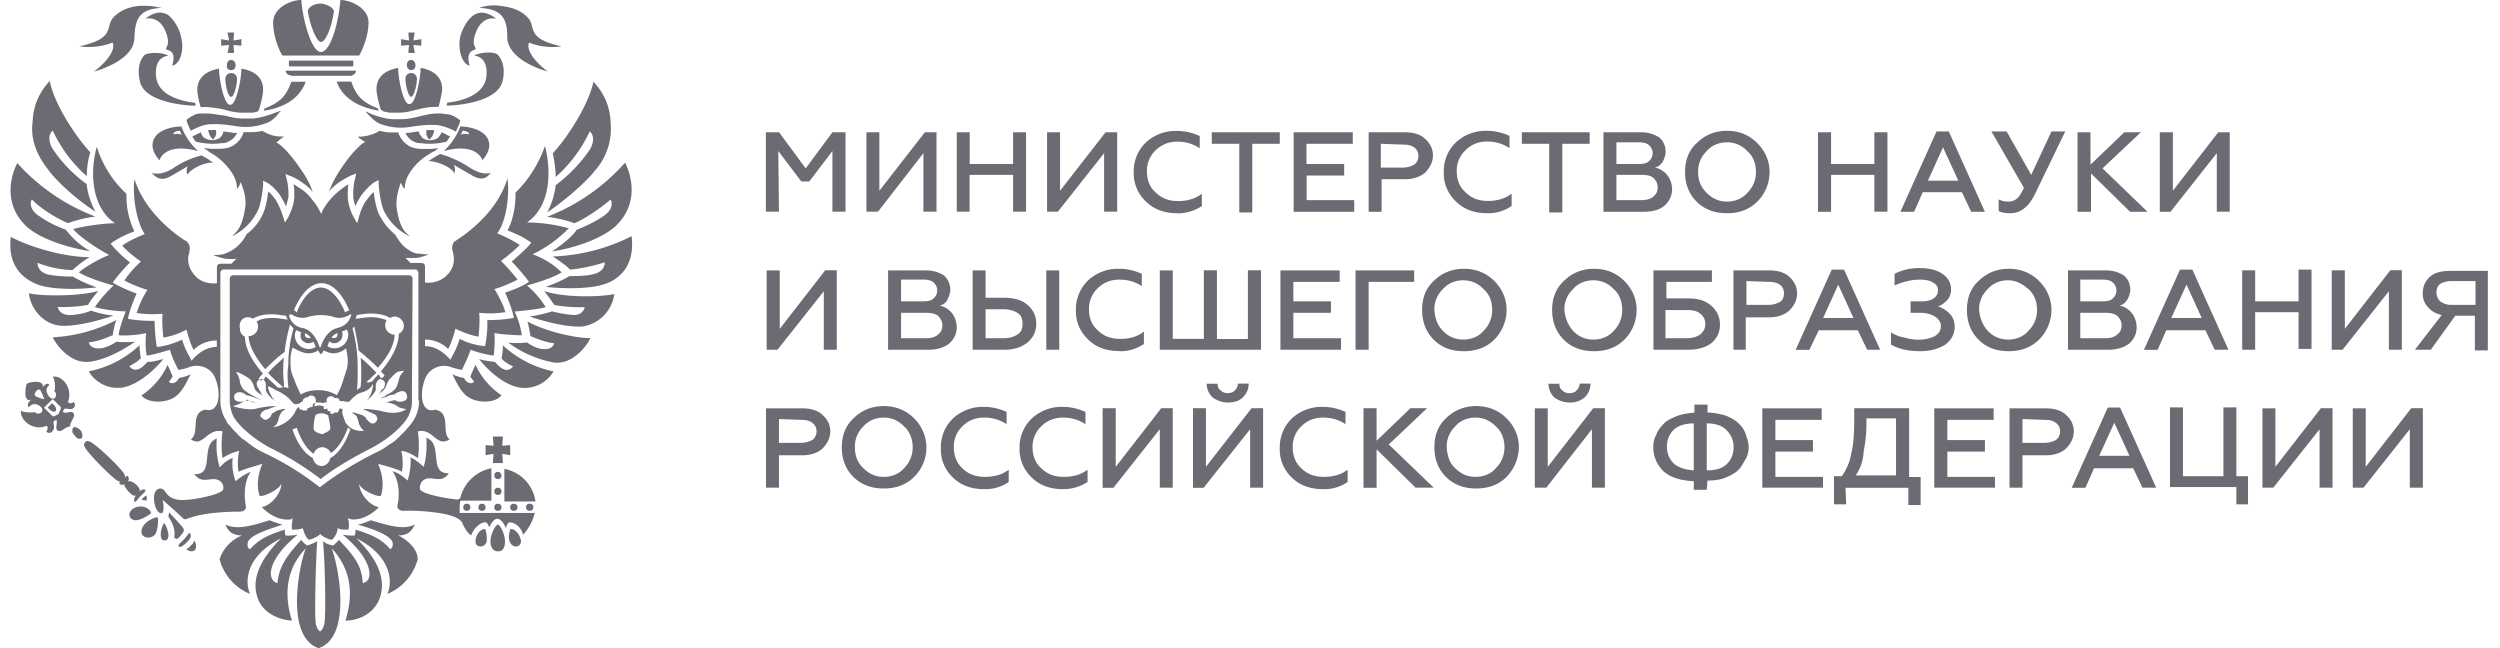 <svg width="189" height="49" viewBox="0 0 189 49" fill="none" xmlns="http://www.w3.org/2000/svg"><path d="M58.9 16h-1v-6h1l2.01 2.73L62.93 10h.99v6h-.99v-4.58l-1.75 2.3h-.6l-1.74-2.3.05 4.59zm7.47 0h-.87v-6h.98v4.42L69.92 10h.88v6h-.99v-4.42l-3.44 4.43zm6.94 0h-.98v-6h.98v2.4h3.28V10h.98v6h-.98v-2.78H73.3v2.79zm6.67 0h-.82v-6h.98v4.42L83.58 10h.88v6h-.99v-4.42l-3.5 4.43zm9.01.12c-.93 0-1.75-.28-2.35-.88a2.9 2.9 0 01-.93-2.24 3 3 0 01.93-2.24A3.3 3.3 0 0189 9.9c.66 0 1.2.16 1.7.38v.93c-.5-.33-1.04-.5-1.7-.5s-1.2.23-1.64.66a2.1 2.1 0 00-.65 1.59c0 .65.21 1.2.65 1.58.44.44.98.66 1.7.66.7 0 1.3-.17 1.8-.55v.93c-.6.38-1.2.55-1.86.55zm2.62-5.25V10h5.14v.87h-2.08v5.19h-.98v-5.19H91.6zm10.76 5.14H97.8V10h4.47v.87h-3.5v1.53h2.85v.87h-2.84v1.86h3.6v.88zm2.02 0h-.92V10h2.73c.65 0 1.2.16 1.53.49.38.33.6.76.6 1.25 0 .5-.22.93-.6 1.32-.39.32-.88.49-1.53.49h-1.75V16h-.06zm0-5.14v1.8h1.64c.38 0 .66-.1.88-.22a.78.78 0 00.32-.65c0-.27-.1-.5-.32-.66-.22-.16-.5-.21-.88-.21l-1.64-.06zm8.03 5.25c-.92 0-1.74-.28-2.34-.88a2.9 2.9 0 01-.93-2.24 3 3 0 01.92-2.24 3.3 3.3 0 012.35-.87c.66 0 1.2.16 1.7.38v.93c-.5-.33-1.04-.5-1.7-.5-.65 0-1.2.23-1.63.66a2.1 2.1 0 00-.66 1.59c0 .65.22 1.2.66 1.58.43.44.98.66 1.69.66s1.31-.17 1.8-.55v.93a3.1 3.1 0 01-1.86.55zm2.63-5.25V10h5.13v.87h-2.07v5.19h-.99v-5.19h-2.07zm9.23 5.14h-3.06V10h2.84c.6 0 .99.16 1.37.38.32.27.49.65.49 1.1 0 .26-.11.54-.22.76-.16.21-.33.38-.6.43.38.06.7.28.93.55.22.27.38.66.38 1.1 0 .48-.22.92-.6 1.25-.33.27-.82.44-1.53.44zm-2.08-5.14v1.53h1.7c.32 0 .6-.05.76-.22a.78.78 0 00.28-.6c0-.27-.11-.44-.28-.6-.16-.16-.43-.22-.76-.22h-1.7v.11zm0 2.35v1.91h1.92c.38 0 .7-.1.87-.27.22-.17.33-.38.33-.71 0-.27-.11-.5-.33-.71-.22-.17-.5-.22-.87-.22h-1.92zm10.65 2.02c-.6.6-1.36.88-2.29.88s-1.7-.28-2.3-.88c-.6-.6-.87-1.36-.87-2.24 0-.87.28-1.64.88-2.18.6-.6 1.36-.93 2.3-.93s1.68.33 2.28.93c.6.6.93 1.36.93 2.18 0 .82-.32 1.64-.93 2.24zm-3.82-.65c.44.43.93.65 1.53.65s1.15-.22 1.53-.65c.44-.44.66-.99.66-1.59 0-.65-.22-1.2-.66-1.58a2.07 2.07 0 00-1.53-.66c-.6 0-1.15.22-1.53.66a2.1 2.1 0 00-.65 1.58c0 .66.21 1.15.65 1.59zm9.4 1.42h-.99V10h.99v2.4h3.27V10h.99v6h-.99v-2.78h-3.27v2.79zm6.28 0h-1.04l2.73-6.07h.93l2.73 6.07h-1.04l-.7-1.48h-2.96l-.65 1.48zm2.18-4.87l-1.14 2.52h2.3l-1.16-2.52zm5.08 4.98c-.38 0-.7-.06-.87-.17v-.87c.22.1.44.16.71.16.27 0 .44-.05.66-.22.16-.1.32-.38.54-.82l-2.46-4.26h1.15l1.86 3.28 1.53-3.28h1.04l-2.3 4.76c-.49.98-1.1 1.42-1.86 1.42zm6.07-.11h-.98V10h.98v2.45L160.6 10h1.25l-2.9 2.73 3.4 3.28h-1.32l-2.95-2.9v2.9h-.05zm6.06 0h-.82V10h.99v4.42L167.7 10h.87v6h-.98v-4.42l-3.5 4.43zM58.78 26.44h-.82v-6h.99v4.42l3.44-4.43h.87v6.01h-.98v-4.42l-3.5 4.42zm11.42 0h-3.06v-6h2.84c.6 0 .98.15 1.37.37.32.28.49.66.49 1.1 0 .27-.11.54-.22.76a.85.85 0 01-.6.44c.38.05.7.27.93.54.22.28.38.66.38 1.1 0 .49-.22.93-.6 1.25-.38.28-.88.44-1.53.44zm-2.08-5.19v1.53h1.7c.32 0 .6-.05.76-.22.17-.16.27-.33.27-.6s-.1-.44-.27-.6c-.16-.16-.44-.22-.76-.22h-1.7v.11zm0 2.4v1.92h1.91c.39 0 .72-.11.88-.28.22-.16.33-.38.33-.7 0-.28-.11-.5-.33-.72-.22-.16-.5-.22-.88-.22h-1.9zm7.81 2.79h-2.4v-6h.98v2.07h1.42c.71 0 1.31.16 1.75.54.44.39.66.82.66 1.42s-.22 1.04-.66 1.42c-.5.39-1.04.55-1.75.55zm-1.42-3.06v2.19h1.37c.44 0 .76-.11 1.04-.28.27-.16.38-.43.38-.82s-.11-.65-.38-.82c-.28-.16-.6-.27-1.04-.27H74.5zm5.57 3.06h-.98v-6h.98v6zm4.54.1c-.93 0-1.75-.26-2.35-.87a2.9 2.9 0 01-.93-2.24 3 3 0 01.93-2.24 3.3 3.3 0 012.35-.87c.65 0 1.2.16 1.7.38v.93c-.5-.33-1.05-.49-1.7-.49s-1.2.22-1.64.66a2.1 2.1 0 00-.65 1.58c0 .66.21 1.2.65 1.58.44.44.98.66 1.7.66.7 0 1.3-.16 1.8-.55V26a3.1 3.1 0 01-1.86.55zm10.7-.1h-7.64v-6h.98v5.18h2.35v-5.19H92v5.2h2.34v-5.2h.99v6.01zm6.07 0H96.8v-6h4.48v.87h-3.5v1.47h2.84v.87h-2.84v1.92h3.6v.87zm2.08 0h-.99v-6h4.43v.87h-3.44v5.13zm9.5-.77c-.6.6-1.36.88-2.3.88s-1.69-.27-2.29-.88-.87-1.36-.87-2.24c0-.87.27-1.63.87-2.18.6-.6 1.37-.93 2.3-.93s1.7.33 2.3.93c.6.6.92 1.37.92 2.18 0 .82-.33 1.64-.93 2.24zm-3.88-.65c.44.44.93.65 1.53.65s1.15-.21 1.53-.65c.44-.44.66-.98.66-1.59 0-.65-.22-1.2-.66-1.58a2.07 2.07 0 00-1.53-.66c-.6 0-1.14.22-1.53.66a2.1 2.1 0 00-.65 1.58c.05.66.22 1.15.65 1.59zm13.72.65c-.6.6-1.37.88-2.3.88s-1.7-.27-2.3-.88-.87-1.36-.87-2.24c0-.87.28-1.63.88-2.18.6-.6 1.36-.93 2.3-.93s1.69.33 2.29.93c.6.6.92 1.37.92 2.18 0 .82-.32 1.64-.92 2.24zm-3.88-.65c.43.44.93.65 1.53.65s1.14-.21 1.53-.65c.43-.44.65-.98.65-1.59 0-.65-.22-1.2-.65-1.58a2.07 2.07 0 00-1.53-.66c-.6 0-1.15.22-1.53.66a2.1 2.1 0 00-.66 1.58c.06.66.28 1.15.66 1.59zm8.68 1.42H125v-6h4.42v.87h-3.44v1.25h1.7c.7 0 1.25.17 1.69.55.38.33.66.82.66 1.42s-.22 1.04-.66 1.42c-.44.33-1.04.49-1.75.49zm-1.7-3v2.13h1.6c.43 0 .76-.11 1.03-.28.22-.22.38-.43.38-.76s-.1-.6-.38-.82c-.27-.22-.6-.27-1.04-.27h-1.58zm6.12 3h-.98v-6h2.68c.65 0 1.2.15 1.53.48.38.33.6.77.6 1.26 0 .5-.22.93-.6 1.31-.39.33-.88.5-1.53.5h-1.75v2.45h.05zm0-5.19v1.8h1.64c.39 0 .66-.1.88-.22.21-.1.32-.38.32-.65s-.1-.5-.32-.66c-.22-.16-.5-.21-.88-.21l-1.64-.06zm4.76 5.2h-1.04l2.73-6.07h.93l2.73 6.06h-.98l-.71-1.47h-2.95l-.71 1.47zm2.18-4.93l-1.14 2.52h2.29l-1.15-2.52zm6.18 5.03c-.88 0-1.59-.16-2.19-.5v-.92c.27.16.6.33.98.38.39.11.71.17 1.1.17.49 0 .93-.11 1.25-.28.33-.22.44-.44.44-.76 0-.28-.16-.5-.44-.71a2.22 2.22 0 00-1.14-.28h-.71v-.87h.87c.38 0 .71-.1.87-.22.22-.16.33-.33.33-.6 0-.27-.1-.44-.38-.6-.22-.16-.6-.22-.98-.22-.66 0-1.31.17-1.92.44v-.88a4 4 0 011.97-.43c.71 0 1.26.16 1.64.43.44.28.66.71.66 1.2 0 .33-.11.6-.33.83-.22.21-.44.38-.66.43.33.11.6.28.88.55.27.27.38.6.38.98 0 .55-.22.99-.71 1.37-.55.33-1.15.49-1.91.49zm9-.88c-.6.6-1.36.88-2.29.88-.92 0-1.69-.27-2.29-.88s-.87-1.36-.87-2.24c0-.87.27-1.63.87-2.18.6-.6 1.37-.93 2.3-.93.92 0 1.69.33 2.29.93.6.6.93 1.37.93 2.18 0 .82-.33 1.64-.93 2.24zm-3.87-.65c.44.44.93.65 1.53.65s1.15-.21 1.53-.65c.44-.44.66-.98.66-1.59 0-.65-.22-1.2-.66-1.58-.44-.38-.93-.66-1.53-.66s-1.15.22-1.53.66a2.1 2.1 0 00-.66 1.58c.06.66.28 1.15.66 1.59zm9.12 1.42h-3.06v-6h2.84c.6 0 .99.15 1.37.37.33.28.5.66.5 1.1 0 .27-.12.54-.23.76-.16.22-.32.38-.6.44.39.05.71.27.93.54.22.28.38.66.38 1.1 0 .49-.21.93-.6 1.25-.38.28-.92.44-1.53.44zm-2.13-5.19v1.53h1.7c.32 0 .6-.05.76-.22.16-.16.27-.33.27-.6s-.1-.44-.27-.6c-.16-.16-.44-.22-.76-.22h-1.7v.11zm0 2.4v1.92h1.91c.39 0 .71-.11.88-.28.22-.16.33-.38.33-.7 0-.28-.11-.5-.33-.72-.22-.16-.5-.22-.88-.22h-1.9zm5.85 2.8h-1.04l2.73-6.07h.93l2.73 6.06h-1.04l-.7-1.47h-2.96l-.65 1.47zm2.18-4.93l-1.15 2.52h2.3l-1.15-2.52zm5.2 4.92h-.99v-6h.98v2.34h3.28v-2.4h.98v6h-.98V23.6h-3.28v2.84zm6.6 0h-.82v-6h.99v4.42l3.44-4.43h.87v6.01h-.98v-4.42l-3.5 4.42zm6.67 0h-1.2l2.02-2.62c-.44-.11-.77-.28-1.04-.6a1.44 1.44 0 01-.39-1.04c0-.5.17-.93.55-1.26.38-.33.88-.44 1.53-.44h2.84v6.01h-.98v-2.62h-1.48l-1.85 2.57zm1.53-3.39h1.85v-1.8h-1.85c-.33 0-.66.1-.82.22-.22.16-.28.38-.28.65 0 .28.11.5.28.66.22.16.49.27.82.27zM58.89 36.87h-.98v-6h2.73c.65 0 1.2.16 1.53.49.38.32.6.76.6 1.25 0 .5-.22.93-.6 1.31-.38.33-.88.5-1.53.5h-1.75v2.45zm0-5.19v1.8h1.64c.38 0 .65-.1.87-.21a.78.78 0 00.33-.66c0-.27-.1-.49-.33-.65-.22-.17-.49-.22-.87-.22l-1.64-.06zm10.22 4.37c-.6.6-1.37.88-2.3.88-.93 0-1.69-.28-2.3-.88-.6-.6-.87-1.36-.87-2.24 0-.87.28-1.63.88-2.18.6-.6 1.36-.93 2.3-.93.92 0 1.69.33 2.29.93a3.1 3.1 0 010 4.42zm-3.83-.65c.44.44.93.65 1.53.65s1.15-.21 1.53-.65c.44-.44.66-.99.66-1.59 0-.6-.22-1.2-.66-1.58a2.07 2.07 0 00-1.53-.66c-.6 0-1.14.22-1.53.66a2.1 2.1 0 00-.65 1.58c0 .66.22 1.2.65 1.59zm9.12 1.58c-.93 0-1.74-.27-2.35-.87a2.9 2.9 0 01-.92-2.24 3 3 0 01.92-2.24 3.3 3.3 0 012.35-.87c.66 0 1.2.16 1.7.38v.93c-.5-.33-1.04-.5-1.7-.5s-1.2.22-1.64.66a2.1 2.1 0 00-.65 1.58c0 .66.22 1.2.65 1.59.44.44.99.65 1.7.65.7 0 1.3-.16 1.8-.54v.93a3.1 3.1 0 01-1.86.54zm5.96 0c-.93 0-1.75-.27-2.35-.87a2.9 2.9 0 01-.93-2.24 3 3 0 01.93-2.24 3.3 3.3 0 012.35-.87c.65 0 1.2.16 1.7.38v.93c-.5-.33-1.05-.5-1.7-.5s-1.2.22-1.64.66a2.1 2.1 0 00-.66 1.58c0 .66.22 1.2.66 1.59.44.44.98.65 1.7.65.7 0 1.3-.16 1.8-.54v.93c-.6.38-1.2.54-1.86.54zm3.82-.1h-.82v-6.02h.99v4.43l3.44-4.43h.87v6.01h-.98v-4.42l-3.5 4.42zm6.83 0h-.82v-6.02h.98v4.43l3.45-4.43h.87v6.01h-.98v-4.42L91 36.87zm1.8-6.45c-.43 0-.87-.17-1.14-.39a1.4 1.4 0 01-.44-1.03h.82c0 .21.05.38.22.49a.7.7 0 00.54.22c.22 0 .44-.06.55-.22a.67.67 0 00.22-.5h.82c0 .44-.17.77-.44 1.04-.27.28-.66.39-1.15.39zm7.21 6.55c-.93 0-1.75-.27-2.35-.87a2.9 2.9 0 01-.92-2.24 3 3 0 01.92-2.24 3.3 3.3 0 012.35-.87c.66 0 1.2.16 1.7.38v.93c-.5-.33-1.04-.5-1.7-.5-.65 0-1.2.22-1.64.66a2.1 2.1 0 00-.65 1.58c0 .66.22 1.2.65 1.59.44.44.99.65 1.7.65.7 0 1.3-.16 1.8-.54v.93a3.1 3.1 0 01-1.86.54zm4.05-.1h-.99v-6.02h.99v2.46l2.56-2.46h1.26l-2.9 2.74 3.4 3.27h-1.37l-2.95-2.9v2.9zm9.83-.83c-.6.6-1.37.88-2.3.88-.92 0-1.69-.28-2.29-.88-.6-.6-.87-1.36-.87-2.24 0-.87.27-1.63.87-2.18.6-.6 1.37-.93 2.3-.93.92 0 1.69.33 2.29.93.6.6.93 1.36.93 2.18a3.33 3.33 0 01-.93 2.24zm-3.88-.65c.44.44.93.65 1.53.65s1.15-.21 1.53-.65c.44-.44.66-.99.66-1.59 0-.6-.22-1.2-.66-1.58-.44-.44-.93-.66-1.53-.66s-1.15.22-1.53.66a2.1 2.1 0 00-.65 1.58c.05.66.21 1.2.65 1.59zm6.88 1.47h-.87v-6h.98v4.42l3.44-4.43h.88v6.01h-.98v-4.42l-3.45 4.42zm1.75-6.44c-.44 0-.87-.17-1.15-.39a1.4 1.4 0 01-.43-1.03h.82c0 .21.05.38.21.49a.7.7 0 00.55.22c.22 0 .44-.06.55-.22a.67.67 0 00.22-.5h.82c0 .44-.17.77-.44 1.04-.33.28-.66.39-1.15.39zm10.38 6.6h-.98v-.65c-.98-.05-1.75-.27-2.3-.76-.49-.5-.76-1.1-.76-1.8 0-.33.05-.66.22-.93.1-.33.33-.6.54-.82.22-.28.6-.44.99-.6.38-.17.87-.22 1.36-.28v-.6h.99v.6c.49 0 .93.11 1.36.22.39.17.71.33.99.6s.43.5.54.82c.11.33.22.66.22.93s-.05.66-.22.93c-.16.27-.32.6-.54.82-.28.27-.6.44-.99.6s-.87.22-1.36.22l-.06.7zm-.98-1.47v-3.55c-.66 0-1.2.17-1.53.5-.33.32-.5.76-.5 1.25 0 .5.17.93.5 1.26.33.32.87.49 1.53.54zm.98-3.55v3.55c.71 0 1.2-.16 1.53-.49.33-.33.5-.76.5-1.26 0-.49-.17-.92-.5-1.25-.33-.38-.87-.55-1.53-.55zm8.8 4.86h-4.6v-6h4.49v.87h-3.5v1.53h2.84v.87h-2.84v1.91h3.6v.82zm1.74 1.26h-.92V36h.6c.32-.5.6-1.04.7-1.7.17-.65.23-1.52.23-2.62v-.82h4.15v5.2h.87v2.12h-.93v-1.3h-4.75l.05 1.25zm.71-2.19h3.06v-4.31h-2.24a11 11 0 01-.21 2.51 3.35 3.35 0 01-.6 1.8zm10.55.93h-4.6v-6h4.49v.87h-3.5v1.53h2.84v.87h-2.84v1.91h3.6v.82zm2.07 0h-.98v-6h2.73c.66 0 1.2.16 1.53.49.38.32.6.76.6 1.25 0 .5-.22.93-.6 1.31-.38.33-.87.5-1.53.5h-1.75v2.45zm0-5.19v1.8h1.64c.38 0 .66-.1.88-.21a.78.78 0 00.32-.66c0-.27-.1-.49-.33-.65-.21-.17-.49-.22-.87-.22l-1.64-.06zm4.76 5.2h-1.04l2.73-6.07h.93l2.73 6.06h-1.04l-.7-1.47h-2.96l-.65 1.47zm2.18-4.92l-1.14 2.5h2.29l-1.15-2.5zM170 38.13h-.93v-1.31h-5.02V30.8h.98V36h3.06v-5.2h.98V36h.88v2.13h.05zm1.86-1.26h-.82v-6h.98v4.42l3.44-4.43h.88v6.01h-.98v-4.42l-3.5 4.42zm6.83 0h-.82v-6h.98v4.42l3.44-4.43h.88v6.01h-.99v-4.42l-3.5 4.42zm-141.05-1.2c-.16 0-.27.11-.27.27s.1.28.27.28.27-.11.27-.27c0-.11-.1-.28-.27-.28zm.93 2.68c0 .16.1.27.27.27s.28-.1.28-.27-.11-.27-.28-.27c-.16 0-.27.1-.27.27zm-.93-.27c-.16 0-.27.1-.27.27s.1.27.27.27.27-.1.27-.27-.1-.27-.27-.27zm2.13.27c0 .16.11.27.27.27s.28-.1.28-.27-.11-.27-.28-.27-.27.1-.27.27zm-2.51-5.36l.05.71-.6-.05v.76l.6-.1-.05.7h.76l-.05-.7.6.1v-.76l-.6.05.05-.7h-.76zm.87 2.46v2.46h2.35a2.9 2.9 0 00-2.35-2.46zm-.49 1.42c-.16 0-.27.11-.27.28s.1.27.27.27.27-.11.27-.27-.1-.28-.27-.28zm.98 3.12c-.05 0-.27.6-.05 1.03.1.22.33.33.55.28.21-.06.27-.28.27-.38-.06-.5-.44-.93-.77-.93zm-1.96 0c-.33 0-.71.43-.71.93 0 .16.05.32.27.38.22.05.44-.06.55-.28.1-.43-.06-1.03-.11-1.03zm.98-.33c-.22 0-.87 1.26-.38 1.86.1.1.22.16.38.16s.33-.05.38-.16c.44-.6-.16-1.86-.38-1.86z" fill="#6B6B74"/><path d="M34.75 38.35c0-.28.05-.5.05-.5h2.35V35.4a3 3 0 00-2.35 2.24c-.05.1-.27.16-.44.1-.87-.1-2.62-.43-2.62-.81 0-.55.38-.77.71-.77.5 0 1.04.28 1.48-.38-1.59.05-.39-2.24-1.7-2.68.06.6 0 1.64-.21 2.19 0 0-.5-.5-.99-.71.06.44-.05 1.3-.22 1.75 0 0-.54-.55-1.14-.71.54.76.54 1.9.38 2.56-.06.22.1.44.49.44.66-.05 2.84.06 3.77.44.27.1.55.27.65.49.11.27.33.71.66.93.16-.5.71-1.04 1.1-.99.1 0 .21.22.27.39.05-.17.32-.66.6-.66s.54.38.65.71c.06-.22.17-.44.28-.44.38 0 .87.33 1.03.93a3.8 3.8 0 00.88-1.64h-5.68v-.43z" fill="#6B6B74"/><path d="M36.16 38.35c0 .16.11.27.28.27s.27-.1.27-.27-.1-.27-.27-.27-.27.1-.27.27zm-1.14 0c0 .16.1.27.27.27s.27-.1.27-.27-.1-.27-.27-.27-.27.1-.27.27zm-22.62 1.2c-.1.11-.33.71-.22 1.1.06.16.11.21.28.21s.22-.1.27-.27c.05-.38-.22-.98-.33-1.04zm2.02 1.7c-.1.16-.27.21-.33.27.06.05.22.16.39.16.1 0 .22-.05.27-.1.16-.34 0-.61-.05-.72-.06.11-.11.27-.28.38zm-.76-.77c.22-.22.27-.38.22-.5-.06-.16-.55-.65-1.1-1.25 0 .11-.05.22-.05.33.38.55.55 1.1.44 1.58.05.06.05.06.1.06.12.1.28-.06.39-.22zm.76.05c0-.1 0-.16-.05-.22h-.05c-.06 0-.11.11-.17.17-.05.05-.1.16-.22.27l-.27.27c-.1.06-.16.17-.16.22v.06c.05.05.05.05.1.05.06 0 .22-.05.5-.33s.32-.38.32-.49zm-3.6-2.9s-.06.06-.11.17c.1 0 .27 0 .38.06v-.39c-.1 0-.22.11-.27.17z" fill="#6B6B74"/><path d="M12.3 37.8s1.14.99 1.52 1.37c.11.1.22.1.33.05.06-.05.17-.05.28-.1 1.14-.39 3-.44 3.66-.44.43 0 .54-.22.49-.44-.11-.66-.17-1.8.38-2.57-.6.22-1.15.71-1.15.71a3.78 3.78 0 01-.22-1.75c-.54.17-.98.71-.98.71a5.85 5.85 0 01-.22-2.18c-1.3.44-.1 2.78-1.7 2.68.45.65 1 .38 1.48.38.33 0 .77.22.71.76-.05.38-2.18.82-3.06.82-.6 0-1.03-.16-1.3-.6-.17-.22-.28-.27-.44-.27-.22.05-.44.22-.44.76 0 .33.16 1.1.55 1.1.21.05.21-.6.1-.99zm-2.2-.33h.17c-.16.22-.16.39-.1.44.1.11.16-.1.43-.38.27-.27.44-.38.38-.5-.05-.05-.22-.05-.43.12 0-.06.05-.11 0-.17-.11-.27-.5-.6-.77-.6h-.1c.1-.16.05-.27 0-.38-.06-.06-.12 0-.23.1 0-.05 0-.16-.05-.26-.33-.55-2.19-2.3-2.62-2.46-.28-.11-.33.05-.33.05s-.17.11-.06.33c.17.44 1.97 2.24 2.46 2.57.11.05.22.1.28.05-.11.11-.17.11-.06.22.06.05.16.1.33 0v.1c.1.23.44.66.7.77zm1.32 1.32c0-.17-.33-.5-.77-.5-.6 0-.87.39-.87.6 0 .39.38.44.5.44.37 0 1.08-.44 1.14-.54zm-.55.92c-.16.22-.21.44-.16.6.05.22.27.33.5.33.21 0 .43-.1.54-.27.22-.38.22-1.2.16-1.26-.22 0-.76.22-1.04.6zM5.52 31.2c-.16-.16-.54.11-.76-.05.1-.55.49 0 .82-.33.16-.16.05-.38 0-.44-.17.17-.39.11-.44 0 .38-.98-.38-2.02-1.15-1.9.17.21.22.92.11 1.08.27.22.11.71-.22.55-.22-.1-.6-.66-.16-.98 0-.17-.27-.17-.5.16.17-.6-.98-.44-1.2-.27-.1.27-.27 1.42.33 1.2-.32.27-.27.55-.16.55.38-.44.87-.11.98.1.17.33-.32.55-.54.28-.17.05-.88.05-1.04-.11-.11.76.98 1.58 1.91 1.15.11 0 .16.27 0 .43.06.11.33.17.44 0 .38-.38-.17-.76.33-.87.1.22-.11.6.05.76.27.28.6-.27.98-.27 0-.44.5-.76.22-1.04zm-2.84-1.25s-.16-.11.06-.39c.21-.21.32-.05.32-.05s.22.44.28.66c-.22 0-.66-.22-.66-.22zm1.75 1.36c-.11 0-.38.28-.5.11l-.6-.6.33-.33.33-.32.6.6c.06.16-.16.43-.16.54zm1.25.98c-.05 0-.1 0-.16.06-.05.05-.05.16-.05.27 0 .11.1.22.21.33.06.16.22.22.33.22.06 0 .11 0 .17-.06.1-.1.05-.43-.11-.6-.11-.1-.28-.22-.39-.22z" fill="#6B6B74"/><path d="M3.93 30.48l-.16.17-.16.16s.32.44.6.27c.16-.27-.28-.6-.28-.6zm31.9-1.64c0 .11-.43.33-.76-.27a3.3 3.3 0 01-.87-.27c.38.76.7 1.42 1.25 1.75.82.49 2.08.38 2.46-.17a5.5 5.5 0 01-1.96-2.3c-.11.23-.28.6-.39.88.06.11.17.27.28.38zm7.6-11.96c.88-.38 2.13-1.26 2.73-1.8.06.1.28.6-.38 1.14-.5.39-1.47.88-2.18 1.15-.33.5-.99 1.04-1.86 1.64 1.75-.27 3.82-.98 4.86-1.97 1.91-1.9.93-4.2.66-4.75a15.22 15.22 0 01-5.9 4.1c.76.1 1.52.27 2.07.49zm-1.42-3.5a10.5 10.5 0 002.57-3.44c.27.17.38.71.05 1.31A11.3 11.3 0 0142.01 14a5.76 5.76 0 01-.65 2.07c1.36-.93 2.95-2.3 3.66-3.22a4.76 4.76 0 001.14-3.6 4.58 4.58 0 00-1.3-3.07c-.28 1.48-1.76 4-3.07 5.41.11.5.22 1.2.22 1.8zm-.87 8.63c.27.33.54.71.76 1.04 1.04.22 2.3.17 2.3.17s-.06.54-.77.6a9.9 9.9 0 01-1.7-.28c-.16.06-.92.28-1.69.39 1.1.38 2.68.76 3.66.76h.28a2.86 2.86 0 002.46-2.46c-.5.11-1.32.17-2.14.17-.76 0-2.13-.06-3.16-.39zm6.6-4.15a14.29 14.29 0 01-5.95 1.53c.5.33.98.66 1.31.99.82-.06 1.97-.33 2.62-.55 0 .1 0 .65-.76.87-.55.17-1.31.17-1.91.17-.5.32-1.2.6-1.8.82a20 20 0 001.85.1c1.04 0 2.02-.1 2.62-.32.55-.17 2.35-.93 2.03-3.6zM40.1 25.4c.6.27 1.26.5 1.8.55 0 0-.1.54-.93.43-.49-.05-1.04-.43-1.14-.49-.39.06-1.15.06-1.42 0a8.28 8.28 0 003.55 1.53h.16c1.26 0 2.24-1.25 2.51-1.86-1.25 0-3.44-.54-4.75-1.25.05.22.16.65.22 1.1zm-2.19 1.7c.33.38.88.6.88.6s-.17.27-.5.27a.78.78 0 01-.32-.11c-.22-.11-.55-.5-.55-.5-.43-.05-.82-.1-1.2-.21.66.82 1.75 1.86 2.95 2.13a2.55 2.55 0 002.68-1.2 8.03 8.03 0 01-3.83-1.97c0 .33-.05.71-.1.98zm-7.8 13.38c.6 0 .98-.22 1.25-.82-.82.38-1.7.16-3.33-.33 0 0-.6.27-.99.33.99.27 2.4.76 2.63 1.31.1.44-.17.55-.17.55-.55-.66-1.2-1.04-2.62-1.48 0 .27-.06.44-.06.44s-.27.05-.92-.06c.54.44 1.85 1.59 2.02 2.79.1.82-.5.87-.5.87-.05-1.25-.6-2.02-1.8-3.27 0 0-.22.27-.43.43 0 0-.44-.05-.77-.32.16 1.63.22 5.57.11 6.17-.05.44-.33.65-.33.65s-.27-.16-.33-.65c-.1-.66 0-4.6.11-6.17a3.9 3.9 0 01-.76.32c-.27-.16-.44-.43-.44-.43-1.15 1.25-1.7 2.07-1.8 3.27 0 0-.55-.05-.5-.87.17-1.2 1.48-2.35 2.03-2.79-.6.11-.93.06-.93.06s-.05-.17-.05-.44c-1.42.44-2.03.82-2.63 1.48 0 0-.27-.06-.16-.55.22-.55 1.64-.98 2.62-1.31a6.53 6.53 0 01-.98-.33c-1.59.5-2.51.71-3.33.33.21.6.65.82 1.25.82a2.91 2.91 0 00-1.7 1.8 3.91 3.91 0 002.3 2.62c-.43-.98-.27-2.9 2.35-4.2-1.58 1.58-2.24 3.06-1.8 4.42.38 1.26 1.7 1.75 2.62 1.8-.65-2.07-.38-3.98 1.04-5.46-.6 1.64-1.48 6.72.98 7.54 2.46-.82 1.59-5.9.99-7.54 1.42 1.53 1.69 3.39 1.03 5.46.99 0 2.24-.54 2.63-1.8.43-1.36-.17-2.84-1.8-4.42 2.62 1.3 2.78 3.27 2.34 4.2 0 0 1.75-.6 2.3-2.62 0-.76-.77-1.47-1.48-1.8zM13.16 30.05c.54-.33.87-.99 1.25-1.75-.21.1-.54.22-.87.27-.33.6-.76.38-.76.27.1-.1.21-.27.27-.38-.11-.27-.27-.65-.38-.87a5.54 5.54 0 01-1.97 2.3c.38.54 1.64.65 2.46.16zM6.83 19a6.38 6.38 0 01-1.86-1.64 8.15 8.15 0 01-2.18-1.15c-.66-.54-.44-1.03-.38-1.14.54.6 1.8 1.42 2.73 1.8a9.67 9.67 0 012.07-.5 15.12 15.12 0 01-5.9-4.04c-.27.5-1.3 2.85.66 4.76.98.93 3.11 1.64 4.86 1.9zm.38-3c-.32-.6-.6-1.37-.65-2.08a10.43 10.43 0 01-2.62-2.73c-.33-.6-.22-1.15.05-1.31a10.5 10.5 0 002.57 3.44c0-.6.1-1.31.27-1.8C5.52 10.1 4 7.59 3.77 6.12a4.58 4.58 0 00-1.3 3.06c-.17 1.2.2 2.4 1.14 3.6.65.93 2.24 2.35 3.6 3.22zm-.54 7.04c.16-.33.49-.7.76-1.04-1.04.28-2.4.33-3.11.33-.88 0-1.7-.05-2.13-.16.05.87.87 2.35 2.46 2.46h.27c.98 0 2.57-.39 3.66-.77a7.14 7.14 0 01-1.7-.38c-.43.22-1.41.38-1.74.33-.71-.06-.77-.6-.77-.6s1.26.05 2.3-.17zm-3.83-1.53c.6.22 1.53.33 2.63.33.65 0 1.3-.06 1.85-.11-.6-.22-1.3-.5-1.8-.82-.6 0-1.42-.05-1.91-.16-.77-.22-.77-.77-.77-.88a8 8 0 002.63.55c.32-.27.76-.66 1.3-.98-1.96 0-4.53-.77-5.95-1.53-.33 2.62 1.48 3.38 2.02 3.6zm3.66 5.85h.17c1.2-.11 2.62-.88 3.55-1.53-.28.05-1.1.05-1.42 0-.11.1-.71.44-1.15.5-.87.1-.93-.45-.93-.45.55-.05 1.2-.27 1.8-.54.06-.44.17-.88.28-1.15a11.78 11.78 0 01-4.81 1.31c.27.6 1.26 1.86 2.51 1.86zm2.35 1.96c.17 0 .38 0 .55-.05 1.14-.27 2.3-1.31 2.95-2.13-.39.1-.77.22-1.2.22 0 0-.28.32-.55.49-.11.05-.22.1-.33.1-.33 0-.49-.27-.49-.27s.55-.27.87-.6c-.05-.27-.1-.65-.1-.98a7.8 7.8 0 01-3.83 1.97c.22.49 1.04 1.25 2.13 1.25zm13-23.65c.06 0 .17.06.22.06h4.37c.11 0 .16 0 .22-.06.16-.05.22-.16.27-.33h-5.35c.05.22.16.28.27.33zm4.8-.65c.06 0 .06-.06.06-.06v-.33c0-.05-.05-.05-.05-.05H21.9c-.06 0-.06.05-.06.05v.33c0 .06.06.06.06.06h4.75zm.5-.82c.11-.17.71-1.31.71-2.52C27.86.6 26.5 0 25.73 0c-.1 1.53-.71 3.93-1.47 3.93-.71 0-1.37-2.4-1.48-3.93-.82 0-2.13.6-2.13 1.7 0 1.2.6 2.4.71 2.5h5.8z" fill="#6B6B74"/><path d="M24.26 3.17c.38 0 .82-1.15.98-2.3 0-.21-.38-.54-.98-.6-.6 0-.99.33-.99.6.17 1.04.66 2.3.99 2.3zm6.93 17.92c0-.17-.1-.28-.27-.28H17.65c-.17 0-.28.11-.28.28v9.23s0 .49.22 1.04c.27.65 1.42 1.74 2.84 2.5a22.7 22.7 0 013.82 2.36c.6-.5 1.8-1.31 3.83-2.35 1.47-.77 2.57-1.86 2.84-2.51.27-.6.22-1.04.22-1.04l.05-9.23zm-4.48 3.33c.17.7.33 1.42.39 2.07.54.44 1.03.88 1.47 1.31.82-.92 1.26-1.8 1.26-2.5a.72.72 0 01-.71-.72c0-.16.05-.27.1-.38a3.11 3.11 0 00-1.2-.22c-.32 0-.65.06-1.03.11h-.06l-.1.05.05-.05c.05-.1.05-.16.1-.27 1.1-.22 1.97-.11 2.52.22.1-.06.22-.11.33-.11.38 0 .7.32.7.7 0 .28-.16.5-.38.6 0 .77-.43 1.76-1.36 2.85l.16.16.11.11v.06l-.16.16h-.11c-.06-.06-.06-.06-.06-.11-.05-.05-.05-.1-.1-.16l-.33.32-.11.17c-.17.1-.33.16-.44.1h-.05l.05-.05c.27-.22.5-.49.71-.65a12.2 12.2 0 00-1.2-1.15c.05.38.05.76.05 1.15 0 .32 0 .7-.05 1.09-.06.05-.16.1-.22.16l-.05.06v-.06c.05-.43.05-.87.05-1.25v-.5a11.2 11.2 0 00-.38-2.84v-.05l.16-.16-.1-.22zm-4.48-.99c.55-1.3 1.31-2.02 2.08-2.02.76 0 1.53.71 2.08 2.02v.06h-.06c-.05 0-.1.05-.22.1h-.05v-.05c-.5-1.14-1.15-1.8-1.8-1.8-.66 0-1.32.66-1.8 1.8v.06h-.06c-.06-.11-.17-.11-.17-.17zm-.21.33c.16.11.65.38 1.2.22.49-.16 1.03-.16 1.03-.16s.6 0 1.04.16c.55.16 1.04-.1 1.2-.22.06 0 .06 0 .06.06-.06.22-.22.76-1.04.98-.76.16-1.15 1.04-1.26 1.42 0 .06-.05.06-.1 0-.11-.38-.5-1.26-1.26-1.42a1.24 1.24 0 01-1.04-.98c.11-.06.17-.06.17-.06zm1.3 2.19c.12 0 .28-.06.39-.11.05.1.1.27.16.38a.92.92 0 01-.54.16c-.6 0-1.04-.49-1.04-1.03 0-.17.05-.28.1-.39l.39.17c-.05.05-.05.16-.05.22-.06.32.27.6.6.6zm-.27-.66v-.1c.17.05.33.21.44.32-.05.05-.1.05-.16.05-.17 0-.28-.1-.28-.27zm.28 1.42c.21 0 .49-.05.7-.22.06.06.17.28.22.28.11 0 .17-.22.22-.28.22.11.5.22.71.22.39 0 .71-.16.99-.38v.05c.1.44.16.99.1 1.2 0 .22-.1.44-.16.66-.1.27-.16.5-.16.5s0 .05-.06.16c-.05.22-.21.6-.43.98a2.52 2.52 0 00-1.42-.38c-.5 0-.93.1-1.31.33-.17-.39-.33-.71-.39-.88-.05-.1-.05-.16-.05-.16s-.11-.22-.22-.55c-.05-.16-.1-.38-.1-.6 0-.16-.06-.7.1-1.2 0-.06.05-.11.05-.16.39.21.82.43 1.2.43zm1.9-.76c.4 0 .66-.28.66-.66 0-.1 0-.16-.05-.22.1-.05.27-.1.38-.16.06.1.11.27.11.38 0 .6-.5 1.04-1.04 1.04a.92.92 0 01-.54-.16l.16-.39c.06.11.22.17.33.17zm-.16-.44c.11-.16.28-.27.44-.33v.11c0 .17-.1.27-.27.27-.06 0-.11 0-.17-.05zm-6.33-1.53c.16 0 .27.06.38.11.38-.22.82-.33 1.42-.33.33 0 .66.06 1.04.11h.05c0 .06.06.17.11.27l.06.06-.11-.06h-.11c-.33-.05-.66-.1-.98-.1-.39 0-.88.05-1.2.27a.72.72 0 01-.6 1.1c0 .65.43 1.52 1.25 2.5.44-.43.93-.92 1.47-1.3.06-.66.22-1.37.39-2.03v-.05l.05.05.16.17.06.05v.05c-.11.44-.22.82-.27 1.26v.06c-.06.32-.11.76-.11 1.2 0 .33-.06.6-.06.82 0 .32 0 .65.06 1.09v.05h-.06c-.1-.05-.16-.05-.22-.05h-.05v-.05c0-.28-.06-.66-.06-1.04 0-.39 0-.77.06-1.15-.44.38-.87.76-1.2 1.15.27.32.65.65 1.09 1.04l.05.05h-.05a.47.47 0 01-.38 0c-.33-.33-.6-.55-.88-.82-.05.05-.1.11-.1.16l-.06.06c-.06 0-.11.05-.22.1l-.05-.05s-.06 0-.06-.05h-.05v-.06c.1-.16.22-.27.32-.38-.92-1.04-1.36-2.02-1.36-2.78a.67.67 0 01-.38-.6c-.11-.55.22-.88.6-.88zm7.75 8.47c-.38 1.09-.92 1.86-1.52 2.18-.06.33-.33.6-.66.6s-.6-.27-.66-.6c-.6-.32-1.14-1.03-1.53-2.13v-.05l.33-.11v.05c.33.93.77 1.59 1.26 1.92.1-.28.33-.5.65-.5s.55.22.66.44c.5-.33.93-.98 1.26-1.86v-.05h.05c0 .05.06.05.16.1zm-2.78-.06c0-.22.05-.82.16-1.03.11-.06.28-.11.44-.11.16 0 .33.05.5.16.05.22.16.76.16.98 0 .22-.55.39-.6.44-.17-.05-.66-.16-.66-.44zm7-2.18c-.06.05-.12.1-.17.1-.06 0-.11.06-.22.06h-.06c-.1 0-.21 0-.27-.05-.05 0-.05-.06-.1-.06-.17 0-.55.11-.66.17.05 0 .54.05.87.32.16.11.5.17.6.17 0 .05-.55.44-1.58.22l-.28-.06a6.3 6.3 0 00-1.42-.16c.06 0 .11.05.11.05.11.06.28.11.38.17 0 0 .06 0 .06.05h.05c.06 0 .11 0 .11.06.06 0 .11.05.17.05.05.06.16.11.16.16 0 .06.06.06.06.11 0 .11 0 .17-.06.28-.16.22-.38.22-.6 0l-.05-.06c-.06-.05-.11-.1-.17-.22v-.05h-.05c-.11-.06-.17-.16-.28-.16l-.54-.17h-.17c.17.11.33.22.39.33v.05c.1.17.1.33.16.5.16.32.22.38.38.49-.16.05-.98.05-1.36-.55 0 0-.06-.05-.06-.1-.1-.23-.16-.45-.22-.6-.05-.17.06-.34-.05-.4-.11-.05-.16 0-.16 0l-.06.06v.06c0 .05-.05.05-.05.05v.06s0 .05-.06.05h-.22s-.05 0-.05.06c-.06 0-.11.05-.17.05a.12.12 0 01-.1-.1v-.12h-.11c-.06 0-.06 0-.11-.05V30.86c-.06.06-.06.06-.11.06h-.11c-.06 0-.06-.06-.06-.11v-.11h-.1c-.06 0-.17-.05-.22-.05h-.06c-.05 0-.16.05-.22.05h-.1v-.11l.05-.05v-.06h-.11v.06h-.06v.1c0 .06 0 .11-.05.11-.06.06-.06.06-.11 0 0 0-.05 0-.05-.05 0 0-.06 0-.06-.05 0 0 0 .05.06.05v.1c-.06.06-.06.06-.11.06h-.11c0 .06.05.06 0 .11 0 .06-.06.06-.11.06h-.22l-.06-.06h-.1s-.06 0-.06-.05l-.05-.06v-.05c-.11-.11-.28.27-.28.27-.49 1.04-1.69 1.26-1.69 1.2 0 0 .27-.1.38-.49.06-.22.06-.27.17-.49 0-.05.05-.05.05-.1.06-.12.22-.17.33-.28h-.17c-.16.05-.32.05-.54.16l-.28.17h-.05v.05c0 .06-.05.11-.1.22l-.06.05c-.22.22-.39.22-.6 0l-.06-.05a.17.17 0 010-.22c0-.05.06-.1.11-.16s.1-.06.16-.11c.06-.06.11-.06.17-.06.05 0 .05 0 .1-.05h.12s0-.06.05-.06c.06 0 .11-.05.16-.05.06 0 .11-.06.17-.06 0 0 .05 0 .1-.05-.43 0-.87.05-1.36.16-.05 0-.16.06-.27.06-.55.1-1.58-.17-1.58-.22 0-.05.27-.05.54-.22.22-.1.33-.22.5-.27.27.22.6.22.65.22-.11-.06-.6-.11-.77-.17 0 0-.05.06-.1.06-.11.05-.22.05-.33.05-.06 0-.17 0-.22-.05-.06 0-.11-.06-.17-.11-.05-.06-.05-.11-.05-.27.05-.22.27-.33.55-.28.16.06.27.11.32.17l.06.05c.16 0 .38.11.6.16.22.11.38.17.5.17-.06 0-.12-.06-.17-.06-.06 0-.11-.05-.11-.05-.06-.06-.11-.06-.17-.11a3.41 3.41 0 01-.87-.55 1.29 1.29 0 01-.27-.54c-.06-.5-.28-.71-.28-.77.06-.05.82.33 1.1.6.16.22.21.39.27.55v.05c.05.17.22.33.5.5.05 0 .05.05.1.05l-.16-.27v-.06l-.06-.05s-.05-.06-.05-.11c-.06-.06-.06-.11-.11-.16-.06-.17-.06-.33 0-.39.05-.05.1-.1.22-.16.21-.06.38.05.43.38v.44c.11.33.39.6.71.82-.38-.33-.6-1.1-.54-1.1.05-.05.38.17.7.33.17.06.34.17.5.28.1.05.22.16.27.21.11.06.17.17.22.22l.16.17.11.1c.11.06.28 0 .28 0 .05 0 .1 0 .16-.05l.06-.05c.05-.06.1-.06.16-.06v-.05c0-.11.05-.17.16-.22 0 0 .06 0 .06-.06h.16c0-.05.06-.05.11-.1.11-.06.27-.06.38.05.06.05.06.1.11.16v.28h.33c.05 0 .11 0 .16.05.06 0 .11-.05.17-.05h.16v-.17c0-.05 0-.1.06-.16 0 0 0-.06.05-.06l.06-.05c.1-.05.21-.05.32 0 .06 0 .06.05.11.1h.22c.11.06.17.12.17.23h.1s.28 0 .33.05h.28l.1-.1.22-.23c.11-.05.17-.16.28-.21.16-.11.38-.17.54-.22.55-.22.6-.55.66-.55.05.06-.11.93-.5 1.26.28-.22.55-.5.72-.82V29.06c.1-.27.22-.44.43-.38.11.05.17.1.22.16.06.11.06.22 0 .38 0 .06-.05.11-.1.17l-.12.1-.05.06v.06c-.06.1-.11.16-.22.27l.11-.1c.27-.23.44-.4.5-.56.05-.16.1-.32.26-.54.28-.27.33-.38.6-.55.06-.05.44-.1.5-.1.05.05-.28.16-.39.7-.05.17-.1.44-.27.66-.22.27-.44.33-.7.49l-.06.06c-.06.05-.11.05-.22.1-.11.06-.17.11-.22.11l.55-.16c.16-.1.38-.16.6-.16 0 0 0-.06.05-.06.06-.05.17-.1.33-.16.27-.11.5 0 .55.27.05.16 0 .27-.06.33z" fill="#6B6B74"/><path d="M40.26 19.23A9.97 9.97 0 0043 17.26a12 12 0 00-3.16-.44c1.8-1.25 1.85-3.87 1.36-5.79a9.24 9.24 0 01-2.24 3.55c.06.77-.16 2.08-.6 2.84.6.22 1.31.55 1.8.93-.32.44-1.04 1.04-1.47 1.42.38.39.98 1.1 1.3 1.53-.43.33-1.3.66-1.8.82.22.5.55 1.31.66 1.91-.54.11-1.25.17-2.02.17.06.54-.05 1.42-.16 1.97a5.31 5.31 0 01-1.92-.55c-.21.76-.7 1.53-.7 1.58-.66-.76-1.32-1.03-1.92-1.03v-.5c.6 0 1.26.22 1.75.71.22-.38.44-1.09.55-1.53.43.22 1.14.5 1.75.6.05-.54.1-1.25.05-1.8.6.06 1.26.06 1.97-.05-.11-.5-.55-1.31-.82-1.75.6-.16 1.36-.5 1.74-.71-.32-.44-.87-1.04-1.25-1.42a10.9 10.9 0 001.42-1.2 9.93 9.93 0 00-1.7-.88c.77-1.03.93-3.16.77-4.15-.66 2.24-2.62 3.88-3.82 4.65-.06.05-.11.1-.17.1-.05.06-.27.33-.16.66 0 .1.05.16.05.27.11.44.11 1.1-.54 1.7-.55.49-1.2.54-1.59.49v-1.2c0-.17-.1-.28-.27-.28h-.82l-.38-.38h.82c.43-.05.93-.27.93-.27s-.5 0-.71-.06c-.28.06-.88-.22-1.37-.76-.16-.22-.33-.44-.44-.66a4.74 4.74 0 01-1.25-1.58c-.22-.5-.33-1.2-.39-1.64-.16.1-.32.33-.54.6-.38.5-.55 1.2-.55 1.2l-.16.55-.28-.5s-.38-.65-.43-1.47c0-.38 0-.7.05-.98a5.96 5.96 0 00-1.47 1.26 4.6 4.6 0 00-.6.98 3.57 3.57 0 00-.6-.98s-.33-.55-1.04-.99c-.17-.1-.33-.22-.44-.27.06.27.06.65.06.98-.06.82-.44 1.42-.44 1.48l-.27.43-.17-.54s-.22-.71-.55-1.2c-.21-.28-.38-.5-.54-.6-.06.43-.17 1.2-.38 1.63a3.77 3.77 0 01-1.26 1.59 2.89 2.89 0 01-1.8 1.53c-.22.05-.71.05-.71.05s.49.22.93.28c.43.05.82 0 .82 0l-.39.38h-.82c-.16 0-.27.1-.27.27v1.2c-.38.06-1.1 0-1.58-.49-.6-.6-.66-1.26-.55-1.7.05-.05.05-.16.05-.27.11-.32-.1-.6-.16-.65-.05-.06-.1-.11-.16-.11-1.2-.77-3.12-2.4-3.83-4.64-.16.98.06 3.06.77 4.15-.55.22-1.26.54-1.7.87.28.33.99.93 1.42 1.2A7.8 7.8 0 009.4 21.2c.38.22 1.15.55 1.75.71a7.27 7.27 0 00-.82 1.75c.65.11 1.36.11 1.96.06-.05.54 0 1.3.06 1.8a5.5 5.5 0 001.75-.6c.1.38.32 1.15.54 1.53.5-.5 1.15-.71 1.75-.71v.49c-.6 0-1.26.27-1.91 1.04 0-.06-.5-.82-.71-1.59-.38.17-1.2.5-1.91.55-.11-.55-.17-1.42-.17-1.97-.76 0-1.47-.05-2.02-.16.11-.6.44-1.42.66-1.91-.5-.17-1.37-.55-1.8-.82.27-.44.92-1.15 1.3-1.53a9.08 9.08 0 01-1.47-1.42c.5-.38 1.2-.71 1.8-.93a6.2 6.2 0 01-.6-2.84 8.12 8.12 0 01-2.24-3.55C6.78 13 6.9 15.68 8.7 16.88c-.88 0-2.4.22-3.17.44.55.65 1.91 1.53 2.73 1.96-.65.22-1.8.88-2.3 1.31.6.39 1.97.82 2.63.99a10.2 10.2 0 00-1.42 1.64c.54.16 1.64.32 2.35.32-.22.5-.5 1.31-.55 1.8.33.06 1.48 0 2.08-.16-.06.5-.06 1.31.05 1.7.55-.06 1.37-.33 1.75-.44.1.44.5 1.3.65 1.53.28-.06.55-.11.82-.22.77-.27 1.59.05 1.92.76.54 1.26.32 2.74-.71 2.46-1.2.22-.39 1.75-1.1 2.24.93.66 1.2-.87 2.4-.6-.1.55-.1 1.59 0 2.02.39-.27.94-.49 1.26-.54-.1.32-.16 1.09-.05 1.58.22-.16 1.8-.6 1.8-.6s-.6 1.2-.22 2.4c.22.17 1.64-.54 1.64-.93.06.5-.54 1.59-1.47 1.8.98.99 1.85.94 1.96.94.17 0 .28 0 .39-.11-.06.27-.11.65-.06.87h.17c.27 0 .49-.05.65-.1.06.26.16.54.33.76l.1.1c.23 0 .77-.27.88-.43.11.16.66.44.88.44.05-.06.1-.06.1-.11.22-.22.33-.55.33-.77.22.11.44.11.66.11h.16c.06-.22.06-.6-.05-.87.1.05.27.1.38.1.1 0 .98.06 1.97-.92-.93-.22-1.53-1.31-1.48-1.8 0 .43 1.42 1.09 1.64.92.38-1.2-.22-2.4-.22-2.4s1.53.38 1.8.6c.11-.5.06-1.26-.05-1.58.33 0 .87.27 1.26.54.1-.43.1-1.42 0-2.02 1.14-.27 1.42 1.26 2.4.6-.66-.49.16-2.02-1.1-2.24-1.03.33-1.25-1.2-.7-2.46a1.54 1.54 0 011.9-.76c.28.1.56.16.83.22.1-.22.54-1.1.65-1.53.39.16 1.2.38 1.75.44.06-.39.11-1.2.06-1.7.54.11 1.74.17 2.07.17a6.3 6.3 0 00-.54-1.8c.7-.06 1.8-.17 2.35-.33a6.98 6.98 0 00-1.42-1.64c.65-.17 2.02-.6 2.62-.99a5.95 5.95 0 00-2.19-1.36zm-8.85 12.29l-.16.27c0 .06-.06.06-.06.11-.05.06-.1.11-.16.22l-.1.1c-.06.12-.17.17-.23.28l-.16.17-.17.16-.21.22-.11.1c-.17.17-.39.34-.6.44-.28.22-.55.39-.88.55l-.33.16c-2.45 1.26-3.66 2.24-4.04 2.52h-.05a21.55 21.55 0 00-4.05-2.52l-.32-.16c-.33-.16-.6-.33-.88-.55-.22-.16-.38-.32-.6-.43-.05-.06-.1-.06-.1-.11-.06-.06-.17-.11-.23-.22a126.63 126.63 0 00-.16-.16l-.16-.17a.96.96 0 01-.22-.27l-.11-.11c-.06-.05-.11-.11-.17-.22 0-.05-.05-.05-.05-.1-.05-.12-.1-.17-.16-.28-.33-.71-.28-1.31-.28-1.31v-9.56c0-.17.11-.28.28-.28h14.42c.16 0 .27.11.27.28v9.56c.06 0 .11.6-.22 1.3zM31.08 5.3c.22 0 .33-.16.33-.38s-.16-.39-.33-.39c-.21 0-.32.17-.32.39s.16.38.32.38zm0 2.02c.22 0 .44-.93.44-1.36 0-.28-.22-.44-.44-.44s-.43.16-.43.44c0 .43.22 1.36.43 1.36zM30.87 4h.49l-.11-.6.6.05v-.49l-.6.1.1-.6h-.48l.05.6-.6-.1v.5l.6-.06-.05.6z" fill="#6B6B74"/><path d="M28.95 8.41c.17.06.33.06.5.11h.7c.44 0 .88-.1 1.32-.22.43-.1.87-.22 1.36-.22h.33c.11-.49.27-1.03.27-1.36 0-.66-.38-1.37-1.63-1.59 0 .82-.39 2.74-.82 2.74h-.06c-.44 0-.82-1.92-.82-2.74-1.25.22-1.64.93-1.64 1.59 0 .38.17 1.1.33 1.58.16.06.16.06.16.11zm6.56-3.44s-.33-.87.22-1.15c.6-.21-.22-.1.22-1.3.49-1.43 1.58-1.1 1.58-1.1-.76-.6-1.36-.55-1.8-.22-.27.22-.66.66-.93 1.53-.22 1.1.16 2.13.71 2.24z" fill="#6B6B74"/><path d="M38.35 2.84c.06 1.8 3.06 2.57 3.06 2.57s-1.75-1.26-1.42-2.19c0 0 1.15.5 2.46.28-2.79-.6-1.86-1.48-2.57-2.19-.7-.76-1.8-.82-2.08-.87a3.28 3.28 0 00-1.58.16c1.91.06 2.13 1.04 2.13 2.24zm-.38 3.39c.38-1.42-.33-2.08-.33-2.08-.22-.27-1.36-.22-1.8.06 0 0 1.1 0 .93 1.58-.17 1.58-2.35 1.91-2.95 1.97l-.06.22c1.04 0 3.77-.33 4.2-1.75zm-11.42-.06h-1.1C26 7.7 27.6 8.2 28.63 8.36l-.05-.16c-1.1-.44-1.64-.88-2.02-2.03zm-9.07-.87c.22 0 .33-.16.33-.38s-.16-.39-.33-.39c-.22 0-.32.17-.32.39-.06.22.1.38.32.38zm0 2.02c.22 0 .44-.93.44-1.36 0-.28-.22-.44-.44-.44s-.44.16-.44.44c0 .43.17 1.36.44 1.36zM17.21 4h.49l-.05-.6.6.05v-.49l-.6.1.05-.6h-.5l.12.6-.6-.1v.5l.6-.06-.11.6z" fill="#6B6B74"/><path d="M15.3 8.09h.33c.49.05.98.1 1.36.21.39.11.88.22 1.31.22h.71c.17 0 .33-.05.5-.1 0-.06 0-.06.05-.06.16-.5.33-1.2.33-1.59 0-.65-.33-1.36-1.64-1.58 0 .77-.38 2.73-.82 2.73h-.05c-.44 0-.82-1.91-.82-2.73-1.26.22-1.64.93-1.64 1.58 0 .33.1.88.27 1.37.05-.05.05-.05.1-.05zm-4.32-6.67s1.1-.33 1.59 1.1c.43 1.2-.39 1.08.21 1.3.6.22.22 1.15.22 1.15.6-.1.99-1.15.66-2.3a3.04 3.04 0 00-.93-1.52c-.44-.28-.98-.33-1.75.27z" fill="#6B6B74"/><path d="M8.52 3.22c.33.93-1.42 2.19-1.42 2.19s3.06-.77 3.06-2.57c.06-1.2.22-2.18 2.08-2.24-.82-.16-.88-.16-1.59-.16-.27 0-1.36.1-2.07.87C7.92 2.02 8.8 2.9 6 3.5a5.02 5.02 0 002.51-.28zM11.8 5.8c-.16-1.58.93-1.58.93-1.58-.38-.28-1.53-.28-1.8-.06 0 0-.71.6-.33 2.08.38 1.42 3.17 1.75 4.2 1.75l-.05-.22c-.6-.06-2.78-.38-2.95-1.97zm11.3.38h-1.08c-.39 1.15-.93 1.59-2.02 2.02l-.06.17c1.1-.16 2.62-.66 3.17-2.19zm2.58 6.72a8.7 8.7 0 00-.82 1.59c.16-.22.43-.44.7-.66.5-.33.94-.55.94-.55l.43-.16-.1.44s-.17.7-.12 1.3c0 .28.11.55.17.72.1-.28.27-.55.44-.82.54-.71.98-.98.98-.98l.33-.17v.38s.1 1.26.38 1.92a4.2 4.2 0 001.97 1.96l-.28-.27c-.27-.27-.54-.77-.7-1.8-.12-.88.21-1.75.32-2.02.05.21.16.43.27.49 0 0 0-.22.06-.44.1-.6.76-1.53 1.64-2.08l.43-.27c.17-.05.28-.16.39-.27-.17 0-.39.05-.55.05h-.55c-.43 0-.93-.05-1.3-.38a1.77 1.77 0 01-.6-.87h-.66c-.33 0-.6-.11-.77-.11a3.1 3.1 0 01-1.42.43h-.22c.17.17.38.28.55.39h.05l-.1.05c.05-.05-.72.38-1.86 2.13zm7.15-3.06h-.6v.33c.06.16.11.27.22.38.16-.1.33-.38.38-.7z" fill="#6B6B74"/><path d="M33.27 8.58c-.05 0-.05 0 0 0h-.22c-.44 0-.87.1-1.3.21-.45.11-.94.22-1.38.22h-.76a5.54 5.54 0 01-1.97-.6c.06.11.17.22.33.38l.17.17c.1.1.27.22.43.33.22.1 1.15.49 2.35.32 1.37-.22 1.64-.16 1.97-.16h.1c.5.05 1.2.33 1.48.5.11-.28.27-.56.33-.83-.05-.05-.16-.16-.38-.27-.06-.06-.11-.06-.22-.11-.11-.06-.27-.11-.5-.11-.21-.05-.32-.05-.43-.05zm3.83 4.48c-.06 0-.55.27-1.59-.39a7.94 7.94 0 00-2.24-1.03l-.27.16c-.11.05-.27.16-.44.27-.05.06-.1.06-.16.11h.1c1 .11 1.76.66 1.81.88h.05c.11-.33-.05-.6-.05-.6s.44.27 1.31.76c.93.6 1.31.05 1.48-.16zm-5.2-2.68c-.05-.05-.1-.16-.16-.22-.06-.1-.06-.16-.06-.22-.21 0-.49.06-.82.11h-.21c.16.33.43.66.98.77h.22c.22.05.49.05.65.05.39 0 .82-.05 1.26-.16.1-.11.16-.28.27-.38 0 0-.05-.06-.1-.06-.12-.05-.39-.22-.55-.27-.06.16-.17.33-.28.43-.16.11-.38.17-.6.17-.21 0-.43-.06-.54-.17-.06 0-.06-.05-.06-.05zm2.9-.82a4.75 4.75 0 01-1.26 1.86c2.46-.66 2.9.6 2.9.65 0 .06 0 .06.05 0 .06-.05.88-.93.28-1.75-.5-.65-1.59-.76-1.97-.76zm0 .65c.11-.1.16-.32.16-.32.17 0 .5.05.5.27-.22-.06-.5-.06-.66.05zm-18.46-.05v-.33h-.6c.05.33.21.6.38.71.1-.1.16-.22.22-.38zm2.78-1.2c-.05 0-.05 0 0 0-.05 0-.05 0 0 0h-.76c-.5 0-.93-.11-1.37-.22-.5-.05-.93-.16-1.37-.16H15.2c-.22 0-.39.05-.5.1-.05.06-.16.06-.21.11-.17.11-.28.17-.39.28.06.27.22.6.33.82.28-.17.99-.5 1.48-.5h.1c.33 0 .6-.05 1.97.17 1.2.16 2.08-.22 2.35-.33.17-.1.33-.22.44-.33l.16-.16c.11-.16.22-.27.33-.38-.5.16-1.15.49-2.13.6zm-7.65 4.1c.17.16.55.76 1.42.27.88-.5 1.31-.77 1.31-.77s-.16.28-.05.6h.05c.11-.21.88-.81 1.8-.87h.12c-.06-.05-.11-.05-.17-.1-.16-.12-.33-.23-.43-.28-.11-.06-.17-.11-.28-.16A6.6 6.6 0 0013 12.78c-.98.55-1.47.28-1.53.28z" fill="#6B6B74"/><path d="M15.19 10l-.55.27c-.05 0-.05.06-.1.06.1.16.16.27.27.38.43.1.87.16 1.25.16.22 0 .44 0 .66-.05h.22c.54-.11.87-.5.98-.77h-.22c-.33-.05-.6-.1-.82-.1 0 .05-.05.16-.05.21-.06.11-.11.17-.17.22l-.05.05a1.1 1.1 0 01-1.15 0c-.16-.1-.22-.27-.27-.43zm-3.44.32c-.6.82.22 1.7.27 1.75.06.06.06 0 .06 0 0-.05.43-1.31 2.9-.65a4.74 4.74 0 01-1.27-1.86c-.32 0-1.47.1-1.96.76zm2.02-.1c-.16-.12-.44-.12-.66-.06 0-.22.33-.27.5-.27 0 0 .05.21.16.32z" fill="#6B6B74"/><path d="M21.47 10.32h-.22c-.54 0-.98-.16-1.42-.43-.16.05-.5.1-.76.1h-.66c-.05.22-.22.6-.6.88-.38.33-.87.38-1.31.38h-.55c-.1 0-.33-.05-.54-.05.16.1.27.16.38.27l.44.27c.87.6 1.53 1.48 1.63 2.08.06.22.06.44.06.44.1-.06.22-.28.27-.5.11.28.5 1.15.33 2.03-.16 1.03-.44 1.53-.71 1.8l-.27.27a4.2 4.2 0 001.96-1.96c.28-.6.39-1.86.39-1.86v-.38l.32.16s.5.27.99.98c.16.28.32.55.43.82l.17-.7c.05-.66-.11-1.32-.11-1.32l-.11-.44.44.17s.43.16.92.54c.33.22.55.44.71.66a6.24 6.24 0 00-.81-1.58c-1.15-1.75-1.86-2.13-1.86-2.13l-.11-.06h.05c.17-.16.39-.33.55-.44z" fill="#6B6B74"/></svg>